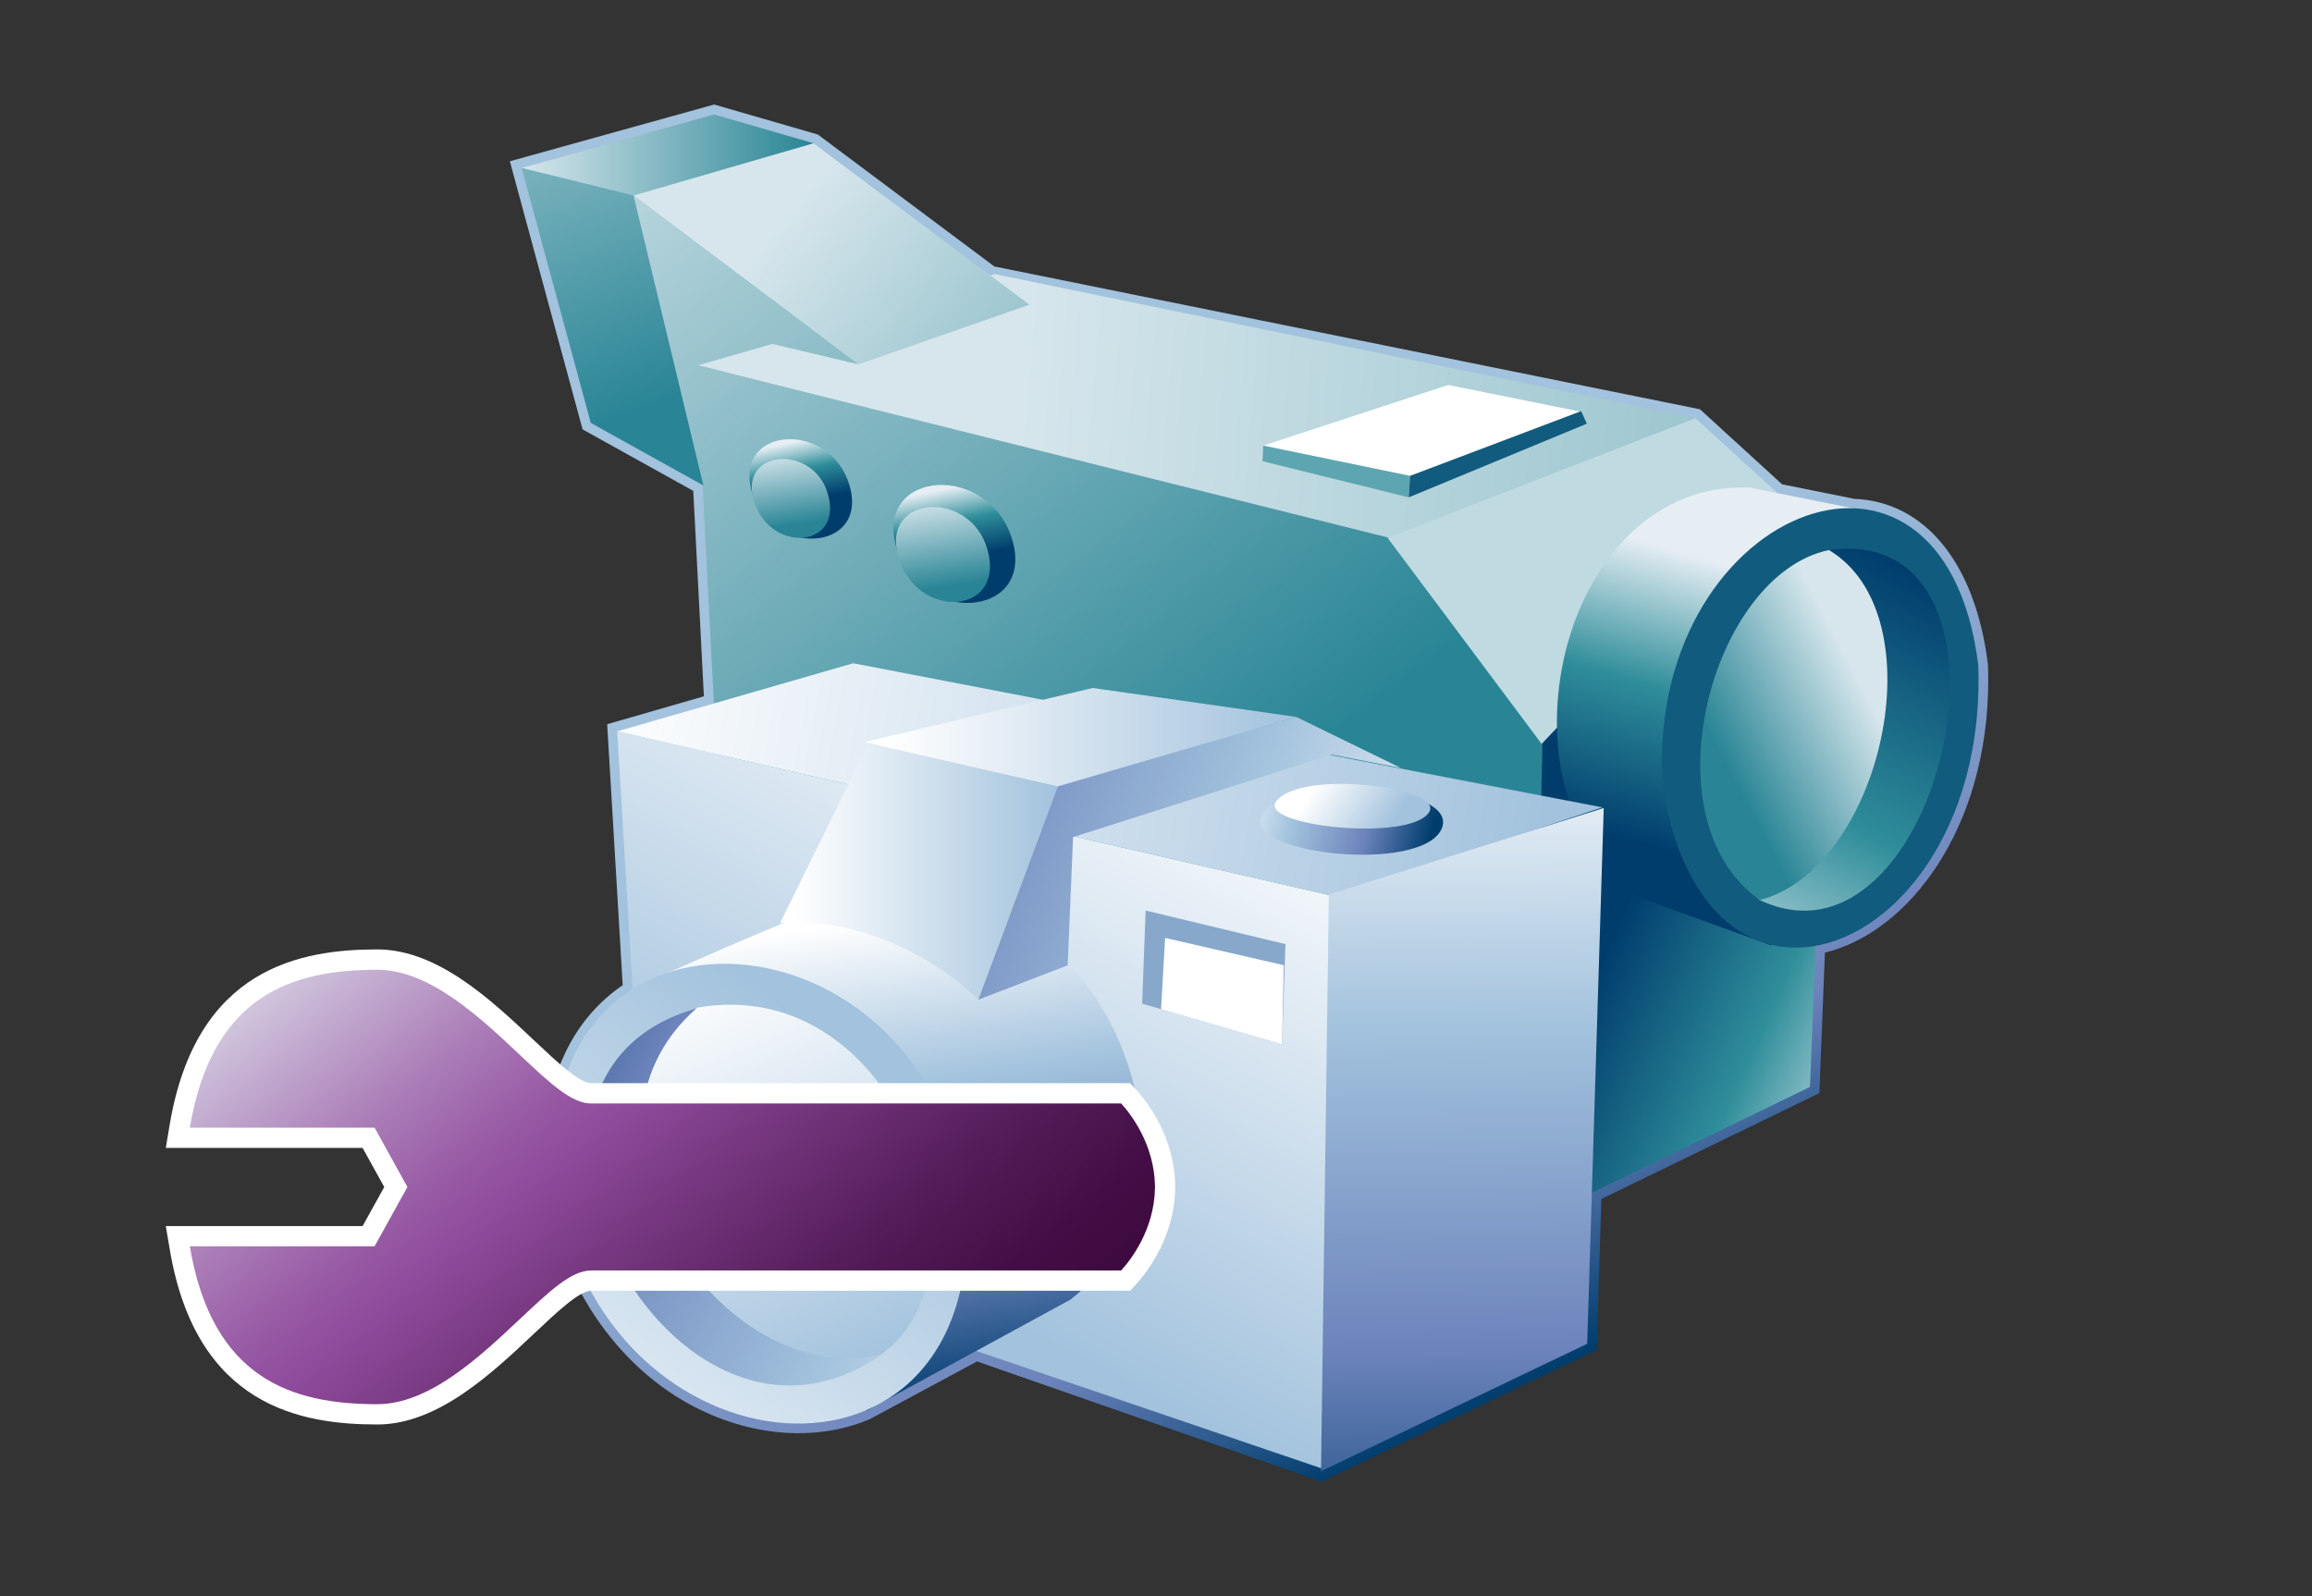 <?xml version="1.0" encoding="UTF-8"?>
<!DOCTYPE svg PUBLIC "-//W3C//DTD SVG 1.1 Tiny//EN" "http://www.w3.org/Graphics/SVG/1.1/DTD/svg11-tiny.dtd">
<svg width="84" height="58" viewBox="-0.684 0.033 84 58">
<rect x="-0.684" y="0.033" width="84" height="58" fill="#333333" stroke="none"/>
<linearGradient id="_28" gradientUnits="userSpaceOnUse" x1="41.35" y1="25.76" x2="54.11" y2="50.91">
<stop stop-color="#A2C2DD" offset="0.1"/>
<stop stop-color="#6C83BB" offset="0.71"/>
<stop stop-color="#003D6D" offset="0.99"/>
</linearGradient>
<path fill="url(#_28)" d="M17.84,5.893l2.643,9.743c0,0,3.709,2.061,4.021,2.234c0.019,0.355,0.36,6.962,0.386,7.465 c-0.455,0.131-3.514,1.014-3.514,1.014s0.545,9.155,0.564,9.483c-1.842,1.255-2.856,3.416-2.856,6.184 c0.095,3.854,2.217,7.24,5.023,8.895c2.214,1.305,4.762,1.563,6.814,0.688c0,0,3.637-1.958,3.893-2.096 c0.284,0.1,12.518,4.367,12.518,4.367l9.995-4.783c0,0,0.156-5.095,0.169-5.486c0.362-0.176,7.924-3.848,7.924-3.848 s0.182-4.661,0.198-5.105c3.019-0.725,5.935-4.49,5.935-9.903c0-0.185-0.004-0.372-0.011-0.56l-0.002-0.031 c-0.458-3.646-2.271-5.888-4.849-5.994c0,0-2.448-0.492-2.627-0.528c-0.137-0.125-2.984-2.727-2.984-2.727 s-25.483-5.159-25.637-5.19c-0.124-0.092-6.413-4.794-6.413-4.794l-3.767-1.09L17.84,5.893z"/>
<linearGradient id="_29" gradientUnits="userSpaceOnUse" x1="36.29" y1="14.29" x2="111.56" y2="20.73">
<stop stop-color="#D6E6EC" offset="0"/>
<stop stop-color="#298595" offset="1"/>
</linearGradient>
<polygon fill="url(#_29)" points="60.915,15.227 35.459,9.992 24.592,13.282 50.024,19.7 "/>
<linearGradient id="_30" gradientUnits="userSpaceOnUse" x1="27.93" y1="7.8" x2="48.73" y2="25.01">
<stop stop-color="#D6E6EC" offset="0"/>
<stop stop-color="#298595" offset="1"/>
</linearGradient>
<polygon fill="url(#_30)" points="22.331,7.135 28.871,5.238 36.718,11.104 30.509,13.272 "/>
<linearGradient id="_31" gradientUnits="userSpaceOnUse" x1="19.95" y1="0.27" x2="42.76" y2="30.52">
<stop stop-color="#D6E6EC" offset="0"/>
<stop stop-color="#298595" offset="1"/>
</linearGradient>
<polygon fill="url(#_31)" points="24.667,13.309 27.38,12.531 30.509,13.272 22.331,7.135 24.836,17.521 25.702,34.299 54.988,44.428 55.492,20.998 "/>
<linearGradient id="_32" gradientUnits="userSpaceOnUse" x1="18.27" y1="5.66" x2="28.87" y2="5.66">
<stop stop-color="#D6E6EC" offset="0"/>
<stop stop-color="#298595" offset="1"/>
</linearGradient>
<polygon fill="url(#_32)" points="25.261,4.193 18.269,6.137 22.331,7.135 28.871,5.238 "/>
<linearGradient id="_33" gradientUnits="userSpaceOnUse" x1="15.5" y1="-4.87" x2="22.87" y2="14.78">
<stop stop-color="#D6E6EC" offset="0"/>
<stop stop-color="#298595" offset="1"/>
</linearGradient>
<polygon fill="url(#_33)" points="18.269,6.137 20.781,15.401 24.873,17.674 22.331,7.135 "/>
<linearGradient id="_34" gradientUnits="userSpaceOnUse" x1="70.12" y1="35.96" x2="58.52" y2="30.79">
<stop stop-color="#E6EEF4" offset="0"/>
<stop stop-color="#2F8E9A" offset="0.44"/>
<stop stop-color="#003D6D" offset="0.94"/>
</linearGradient>
<polygon fill="url(#_34)" points="54.988,44.428 55.407,24.45 65.881,18.858 65.077,39.529 "/>
<polygon fill="#FFFFFF" points="56.736,14.992 50.547,17.326 45.213,16.226 51.931,14.021 "/>
<polygon fill="#5DA6B1" points="50.5,18.105 45.185,16.792 45.213,16.226 50.547,17.326 "/>
<polygon fill="#115B7E" points="50.547,17.326 50.5,18.105 56.97,15.428 56.761,14.973 "/>
<linearGradient id="_35" gradientUnits="userSpaceOnUse" x1="28.05" y1="16.11" x2="28.53" y2="18.4">
<stop stop-color="#E6EEF4" offset="0"/>
<stop stop-color="#2F8E9A" offset="0.44"/>
<stop stop-color="#003D6D" offset="0.94"/>
</linearGradient>
<path fill="url(#_35)" d="M30.187,17.694c0.684,2.405-2.874,2.613-3.556,0.21C25.949,15.497,29.507,15.291,30.187,17.694z"/>
<linearGradient id="_36" gradientUnits="userSpaceOnUse" x1="27.78" y1="16.45" x2="28.21" y2="19.1">
<stop stop-color="#D6E6EC" offset="0"/>
<stop stop-color="#298595" offset="1"/>
</linearGradient>
<path fill="url(#_36)" d="M29.401,18.004c0.548,1.979-2.163,2.149-2.711,0.173C26.187,16.345,28.899,16.17,29.401,18.004z"/>
<linearGradient id="_37" gradientUnits="userSpaceOnUse" x1="33.59" y1="17.81" x2="34.13" y2="20.51">
<stop stop-color="#E6EEF4" offset="0"/>
<stop stop-color="#2F8E9A" offset="0.44"/>
<stop stop-color="#003D6D" offset="0.94"/>
</linearGradient>
<path fill="url(#_37)" d="M36.103,19.678c0.804,2.851-3.41,3.092-4.224,0.249C31.069,17.067,35.292,16.822,36.103,19.678z"/>
<linearGradient id="_38" gradientUnits="userSpaceOnUse" x1="33.24" y1="18.14" x2="33.77" y2="21.34">
<stop stop-color="#D6E6EC" offset="0"/>
<stop stop-color="#298595" offset="1"/>
</linearGradient>
<path fill="url(#_38)" d="M35.197,20.02c0.657,2.373-2.598,2.58-3.253,0.206C31.334,18.009,34.588,17.802,35.197,20.02z"/>
<polygon fill="#BFDAE1" points="55.328,27.065 49.729,19.576 60.915,15.227 63.92,17.973 "/>
<linearGradient id="_39" gradientUnits="userSpaceOnUse" x1="62.37" y1="20.66" x2="59.22" y2="31.49">
<stop stop-color="#E6EEF4" offset="0"/>
<stop stop-color="#2F8E9A" offset="0.44"/>
<stop stop-color="#003D6D" offset="0.94"/>
</linearGradient>
<path fill="url(#_39)" d="M66.746,18.521l-3.858-0.77c-6.999-0.291-9.502,11.209-4.033,14.889l4.821,1.747L66.746,18.521z"/>
<path fill="#115B7E" d="M59.736,28.724c1.761,10.138,11.831,5.741,11.455-4.528C69.921,14.057,58.957,18.62,59.736,28.724z"/>
<linearGradient id="_40" gradientUnits="userSpaceOnUse" x1="61.49" y1="36.78" x2="69.81" y2="20.02">
<stop stop-color="#E6EEF4" offset="0"/>
<stop stop-color="#2F8E9A" offset="0.44"/>
<stop stop-color="#003D6D" offset="0.94"/>
</linearGradient>
<path fill="url(#_40)" d="M63.205,32.717c6.651,3.221,10.382-13.776,2.542-12.698L63.205,32.717z"/>
<linearGradient id="_41" gradientUnits="userSpaceOnUse" x1="67.01" y1="25.04" x2="61.97" y2="27.69">
<stop stop-color="#D6E6EC" offset="0"/>
<stop stop-color="#298595" offset="1"/>
</linearGradient>
<path fill="url(#_41)" d="M65.766,20.02c-4.269,0.881-6.681,9.782-2.513,12.716C67.665,31.6,69.759,22.412,65.766,20.02z"/>
<linearGradient id="_42" gradientUnits="userSpaceOnUse" x1="14.69" y1="23.83" x2="55.47" y2="31.43">
<stop stop-color="#FFFFFF" offset="0.15"/>
<stop stop-color="#A2C2DD" offset="1"/>
</linearGradient>
<polygon fill="url(#_42)" points="57.535,29.37 30.313,24.134 21.741,26.608 47.778,32.598 "/>
<linearGradient id="_43" gradientUnits="userSpaceOnUse" x1="42.64" y1="24.6" x2="31.44" y2="45.89">
<stop stop-color="#FFFFFF" offset="0.05"/>
<stop stop-color="#A2C2DD" offset="1"/>
</linearGradient>
<polygon fill="url(#_43)" points="22.84,45.059 21.741,26.608 47.778,32.598 47.338,53.391 "/>
<linearGradient id="_44" gradientUnits="userSpaceOnUse" x1="52.29" y1="25.68" x2="52.63" y2="59.27">
<stop stop-color="#FFFFFF" offset="0"/>
<stop stop-color="#A2C2DD" offset="0.35"/>
<stop stop-color="#6C83BB" offset="0.7"/>
<stop stop-color="#003D6D" offset="1"/>
</linearGradient>
<polygon fill="url(#_44)" points="47.311,53.491 56.982,48.862 57.583,29.392 47.595,32.539 "/>
<linearGradient id="_45" gradientUnits="userSpaceOnUse" x1="30.72" y1="26.88" x2="46.41" y2="26.88">
<stop stop-color="#FFFFFF" offset="0.05"/>
<stop stop-color="#A2C2DD" offset="1"/>
</linearGradient>
<polygon fill="url(#_45)" points="37.691,28.718 30.721,26.997 39.013,25.032 46.409,26.082 "/>
<linearGradient id="_46" gradientUnits="userSpaceOnUse" x1="31.21" y1="33.39" x2="33.86" y2="51.06">
<stop stop-color="#FFFFFF" offset="0"/>
<stop stop-color="#A2C2DD" offset="0.35"/>
<stop stop-color="#6C83BB" offset="0.7"/>
<stop stop-color="#003D6D" offset="1"/>
</linearGradient>
<path fill="url(#_46)" d="M30.111,32.642c-3.287,1.261-7.006,2.958-7.006,2.958l7.688,15.693l7.421-4.04 C44.321,42.445,38.741,30.294,30.111,32.642z"/>
<linearGradient id="_47" gradientUnits="userSpaceOnUse" x1="27.66" y1="31.7" x2="37.75" y2="31.7">
<stop stop-color="#FFFFFF" offset="0.05"/>
<stop stop-color="#A2C2DD" offset="1"/>
</linearGradient>
<path fill="url(#_47)" d="M34.86,36.359l2.887-7.752l-6.869-1.569l-3.222,6.541C30.391,33.334,33.222,34.749,34.86,36.359z"/>
<linearGradient id="_48" gradientUnits="userSpaceOnUse" x1="43.79" y1="28.79" x2="51.27" y2="30.54">
<stop stop-color="#FFFFFF" offset="0"/>
<stop stop-color="#A2C2DD" offset="0.35"/>
<stop stop-color="#6C83BB" offset="0.7"/>
<stop stop-color="#003D6D" offset="1"/>
</linearGradient>
<path fill="url(#_48)" d="M51.685,30.167c-0.766,1.624-7.31,0.892-6.51-0.526C46.048,28.093,52.442,28.564,51.685,30.167z"/>
<linearGradient id="_49" gradientUnits="userSpaceOnUse" x1="47.04" y1="28.39" x2="49.73" y2="30.21">
<stop stop-color="#FFFFFF" offset="0.05"/>
<stop stop-color="#A2C2DD" offset="1"/>
</linearGradient>
<path fill="url(#_49)" d="M51.242,29.539c-0.682,1.11-6.235,0.506-5.559-0.387C46.578,27.969,51.792,28.643,51.242,29.539z"/>
<linearGradient id="_50" gradientUnits="userSpaceOnUse" x1="53.38" y1="36.11" x2="24.75" y2="25.13">
<stop stop-color="#FFFFFF" offset="0"/>
<stop stop-color="#A2C2DD" offset="0.35"/>
<stop stop-color="#6C83BB" offset="0.7"/>
<stop stop-color="#003D6D" offset="1"/>
</linearGradient>
<polygon fill="url(#_50)" points="34.86,36.359 37.747,28.607 46.409,26.082 50.211,27.938 47.703,27.455 38.303,30.451 38.107,35.111 "/>
<linearGradient id="_51" gradientUnits="userSpaceOnUse" x1="16" y1="58.49" x2="30.62" y2="38.33">
<stop stop-color="#FFFFFF" offset="0.05"/>
<stop stop-color="#A2C2DD" offset="1"/>
</linearGradient>
<path fill="url(#_51)" d="M34.438,44.308c0.339,10.973-13.842,9.366-14.994-1.776C18.958,31.536,33.688,33.121,34.438,44.308 z"/>
<linearGradient id="_52" gradientUnits="userSpaceOnUse" x1="40.12" y1="50.84" x2="13.77" y2="37.47">
<stop stop-color="#FFFFFF" offset="0"/>
<stop stop-color="#A2C2DD" offset="0.35"/>
<stop stop-color="#6C83BB" offset="0.7"/>
<stop stop-color="#003D6D" offset="1"/>
</linearGradient>
<path fill="url(#_52)" d="M31.414,49.205c-7.727,5.514-15.736-10.086-6.738-12.543L31.414,49.205z"/>
<polygon fill="#87A8CB" points="40.939,33.119 40.813,36.503 45.894,37.982 46.021,34.34 "/>
<polygon fill="#FFFFFF" points="41.647,34.114 41.5,36.705 45.894,37.982 45.959,35.106 "/>
<linearGradient id="_53" gradientUnits="userSpaceOnUse" x1="24.57" y1="34.69" x2="30.71" y2="49.91">
<stop stop-color="#FFFFFF" offset="0.05"/>
<stop stop-color="#A2C2DD" offset="1"/>
</linearGradient>
<path fill="url(#_53)" d="M24.652,36.646c7.472-1.286,10.9,9.64,6.704,12.579C25.568,50.743,19.274,41.297,24.652,36.646z"/>
<path fill="#FFFFFF" d="M13.023,34.532c-2.773,0-6.576,0.658-7.539,6.354L5.34,41.745c0,0,6.393,0,7.15,0 c0.23,0.41,0.57,1.025,0.787,1.42c-0.217,0.393-0.557,1.008-0.787,1.42c-0.758,0-7.15,0-7.15,0l0.145,0.857 c0.963,5.693,4.766,6.352,7.539,6.352c2.189,0,4.139-1.834,5.705-3.311c0.846-0.799,1.646-1.549,2.068-1.549h19.58l0.219-0.24 c0.42-0.463,1.395-1.727,1.418-3.5v-0.063c-0.021-1.771-0.998-3.037-1.418-3.498l-0.219-0.24h-19.58 c-0.422,0-1.223-0.75-2.066-1.545C17.162,36.368,15.213,34.532,13.023,34.532z"/>
<linearGradient id="_54" gradientUnits="userSpaceOnUse" x1="11.69" y1="29.9" x2="32.8" y2="55.3">
<stop stop-color="#E6EDF3" offset="0"/>
<stop stop-color="#CABAD7" offset="0.12"/>
<stop stop-color="#AB7EB8" offset="0.27"/>
<stop stop-color="#9759A4" offset="0.38"/>
<stop stop-color="#8F4B9C" offset="0.44"/>
<stop stop-color="#73357C" offset="0.57"/>
<stop stop-color="#551D5A" offset="0.72"/>
<stop stop-color="#430E45" offset="0.85"/>
<stop stop-color="#3C093D" offset="0.94"/>
</linearGradient>
<path fill="url(#_54)" d="M41.281,43.165c0-0.008,0.002-0.018,0.002-0.021h-0.004c-0.018-1.543-0.902-2.658-1.229-3.014 c-0.412,0-19.254,0-19.254,0c-0.717,0-1.494-0.732-2.574-1.748c-1.471-1.387-3.301-3.111-5.199-3.111 c-3.078,0-5.994,0.904-6.811,5.738c1.156,0,6.713,0,6.713,0l1.193,2.156l-1.193,2.154c0,0-5.557,0-6.713,0 c0.814,4.834,3.73,5.738,6.811,5.738c1.898,0,3.729-1.727,5.199-3.111c1.08-1.014,1.857-1.748,2.574-1.748c0,0,18.842,0,19.254,0 c0.324-0.354,1.211-1.469,1.229-3.012h0.004C41.283,43.179,41.281,43.171,41.281,43.165z"/>
</svg>